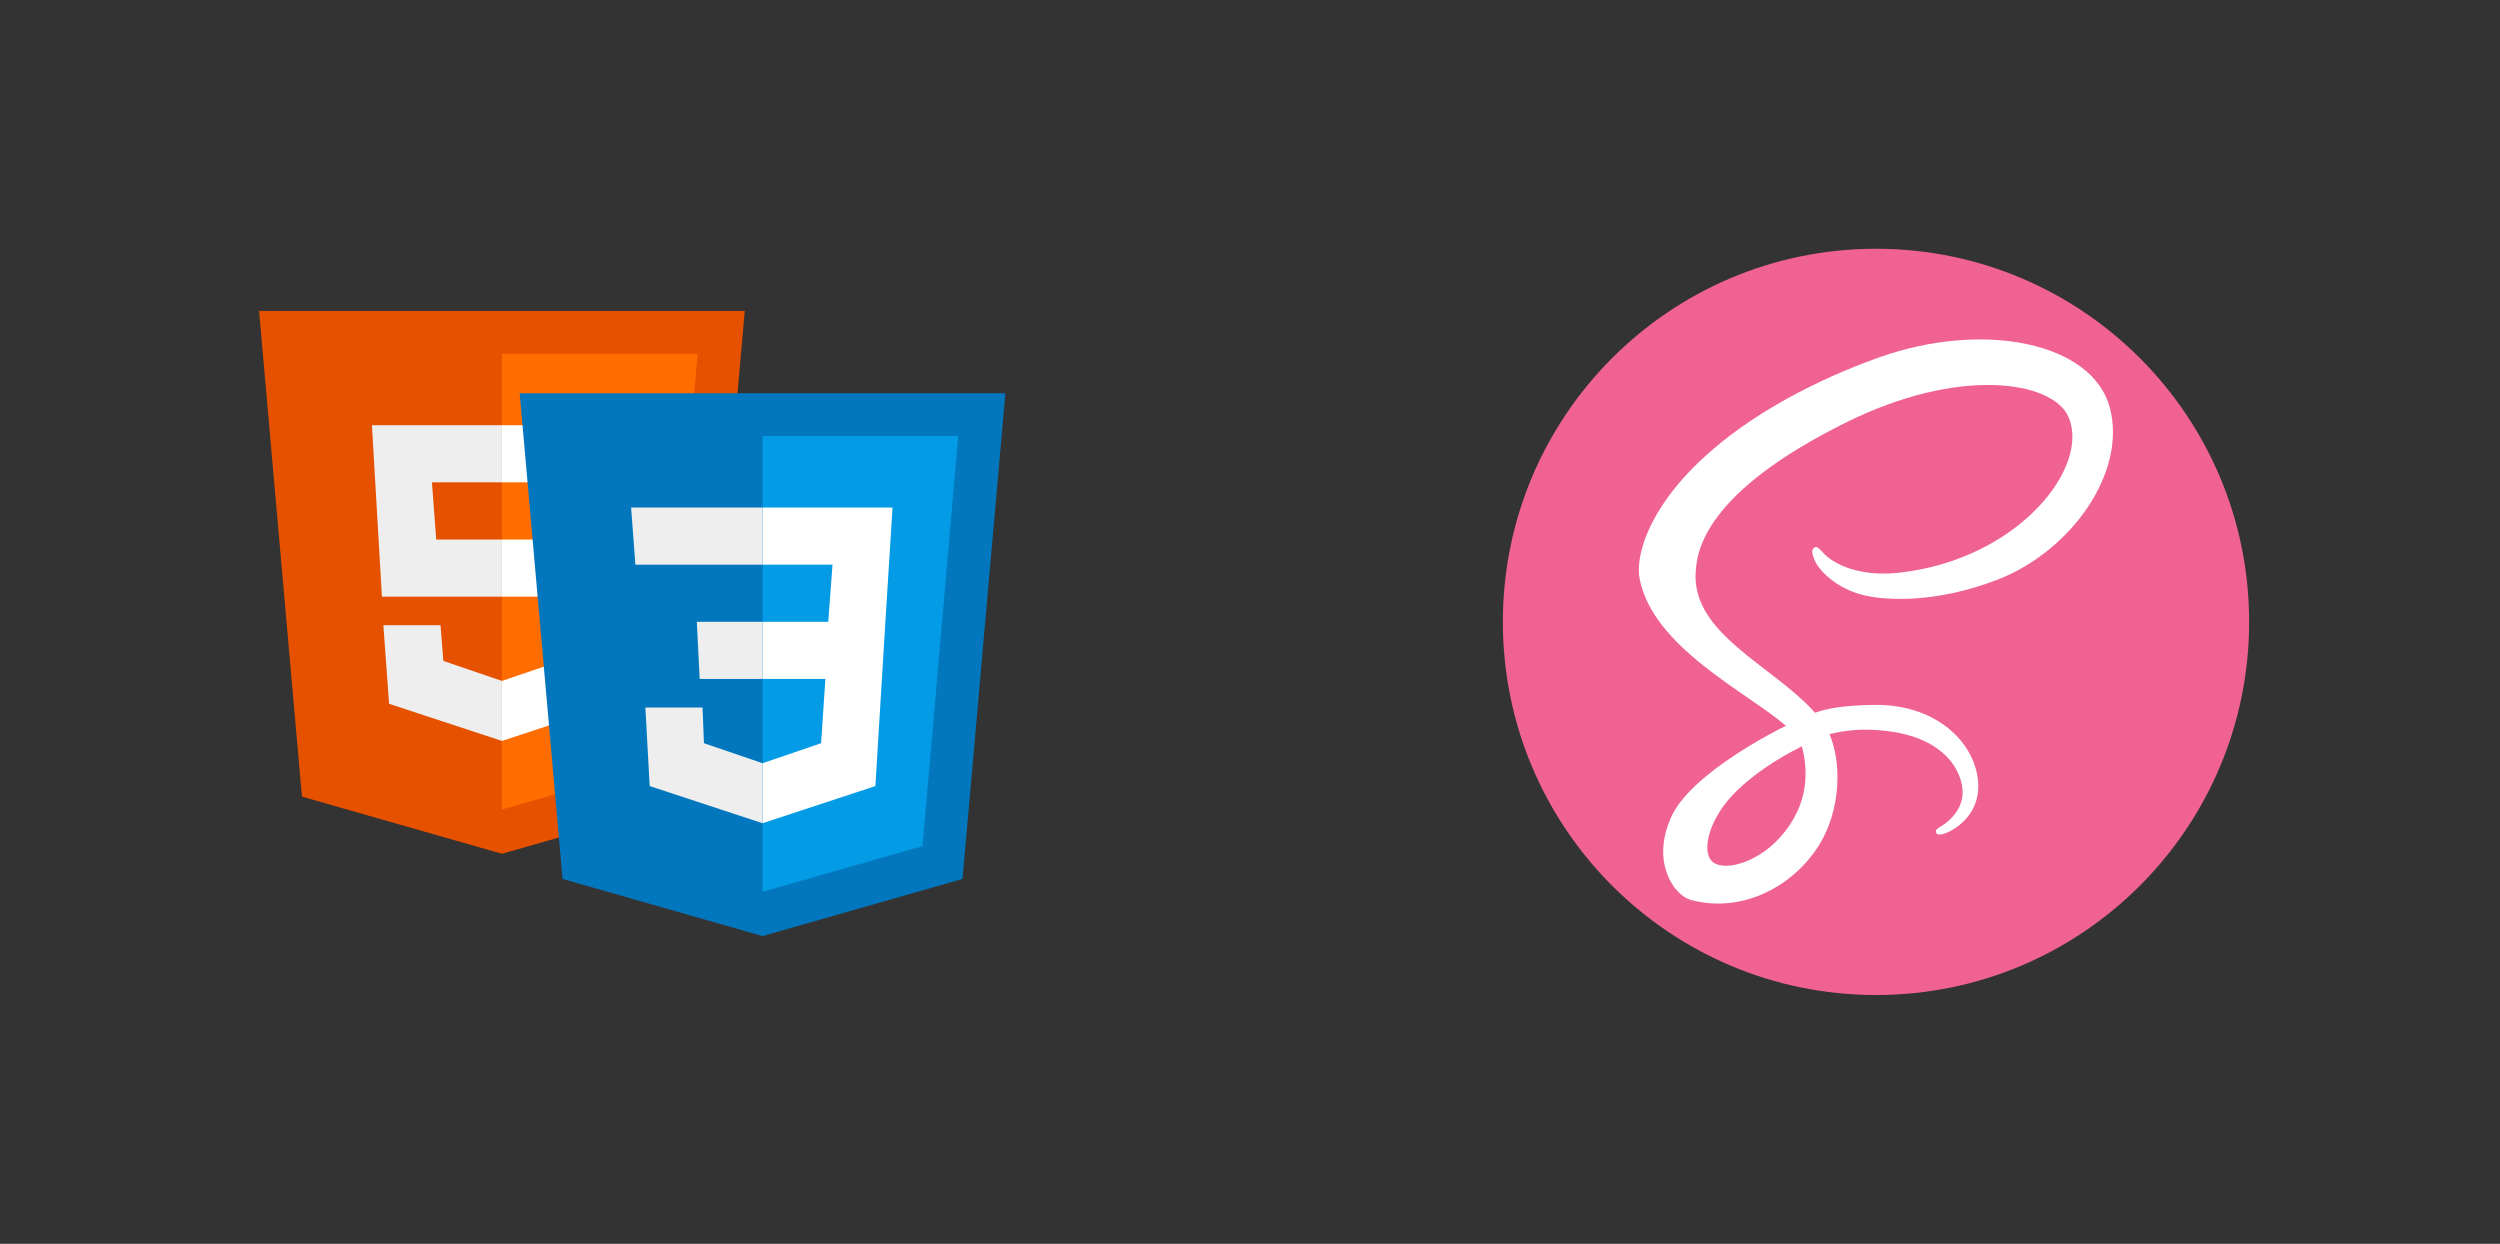 <svg width="201" height="100" viewBox="0 0 201 100" fill="none" xmlns="http://www.w3.org/2000/svg">
<rect x="0" y="0" width="201" height="100" fill="#333333" stroke="none"/>
<path fill-rule="evenodd" clip-rule="evenodd" d="M150.83 20C167.399 20 180.83 33.431 180.83 50C180.83 66.568 167.399 80 150.83 80C134.262 80 120.83 66.569 120.83 50C120.831 33.431 134.262 20 150.83 20Z" fill="#F06292"/>
<path d="M169.648 32.84C168.289 27.511 159.455 25.76 151.095 28.73C146.119 30.498 140.732 33.273 136.858 36.895C132.252 41.203 131.519 44.952 131.821 46.519C132.888 52.046 140.463 55.659 143.576 58.341V58.358C142.657 58.81 135.938 62.21 134.366 65.687C132.706 69.355 134.63 71.987 135.904 72.341C139.849 73.439 143.897 71.465 146.074 68.22C148.174 65.087 148 61.044 147.087 59.031C148.345 58.699 149.814 58.55 151.678 58.768C156.94 59.383 157.973 62.669 157.775 64.044C157.578 65.419 156.473 66.175 156.105 66.404C155.735 66.632 155.624 66.712 155.654 66.88C155.699 67.127 155.869 67.118 156.184 67.065C156.617 66.992 158.947 65.947 159.048 63.408C159.174 60.185 156.086 56.581 150.618 56.674C148.366 56.713 146.95 56.926 145.927 57.308C145.852 57.223 145.773 57.137 145.695 57.051C142.315 53.444 136.064 50.893 136.329 46.044C136.425 44.281 137.038 39.639 148.338 34.008C157.594 29.395 165.005 30.665 166.285 33.477C168.115 37.497 162.325 44.966 152.712 46.044C149.049 46.454 147.12 45.035 146.641 44.506C146.136 43.95 146.06 43.924 145.873 44.029C145.566 44.199 145.76 44.691 145.873 44.984C146.16 45.731 147.338 47.055 149.345 47.715C151.111 48.295 155.412 48.613 160.612 46.601C166.436 44.347 170.984 38.078 169.648 32.84ZM144.868 59.993C145.304 61.607 145.256 63.114 144.807 64.477C144.757 64.629 144.702 64.778 144.641 64.926C144.581 65.074 144.517 65.221 144.448 65.365C144.1 66.087 143.633 66.762 143.062 67.385C141.318 69.287 138.883 70.005 137.84 69.4C136.712 68.746 137.277 66.066 139.298 63.928C141.471 61.63 144.599 60.152 144.599 60.152L144.595 60.143C144.685 60.094 144.777 60.044 144.868 59.993Z" fill="white"/>
<path d="M59.88 25H20.83L24.276 64.05L40.355 68.644L56.434 64.05L59.88 25Z" fill="#E65100"/>
<path d="M40.355 28.446V65.084L53.219 61.408L56.09 28.446H40.355Z" fill="#FF6D00"/>
<path d="M40.355 47.971V43.377H50.232L49.428 56.585L40.355 59.571V54.747L45.064 53.139L45.409 47.971H40.355ZM50.577 38.782L50.922 34.188H40.355V38.782H50.577Z" fill="white"/>
<path d="M40.355 54.747V59.571L31.282 56.585L30.822 50.268H35.416L35.646 53.139L40.355 54.747ZM34.727 38.782H40.355V34.188H29.903L30.707 47.971H40.355V43.377H35.072L34.727 38.782Z" fill="#EEEEEE"/>
<path d="M80.832 31.616H41.782L45.228 70.666L61.307 75.26L77.387 70.666L80.832 31.616Z" fill="#0277BD"/>
<path d="M61.307 35.061V71.7L74.171 68.024L77.042 35.061H61.307Z" fill="#039BE5"/>
<path d="M71.759 40.804H61.307V45.398H66.935L66.591 49.992H61.307V54.586H66.361L66.016 59.755L61.307 61.363V66.187L70.381 63.2L71.185 49.992L71.759 40.804Z" fill="white"/>
<path d="M61.307 40.804V45.398H51.085L50.741 40.804H61.307ZM56.024 49.992L56.254 54.586H61.307V49.992H56.024ZM56.483 56.883H51.889L52.234 63.2L61.307 66.187V61.363L56.598 59.755L56.483 56.883Z" fill="#EEEEEE"/>
</svg>
